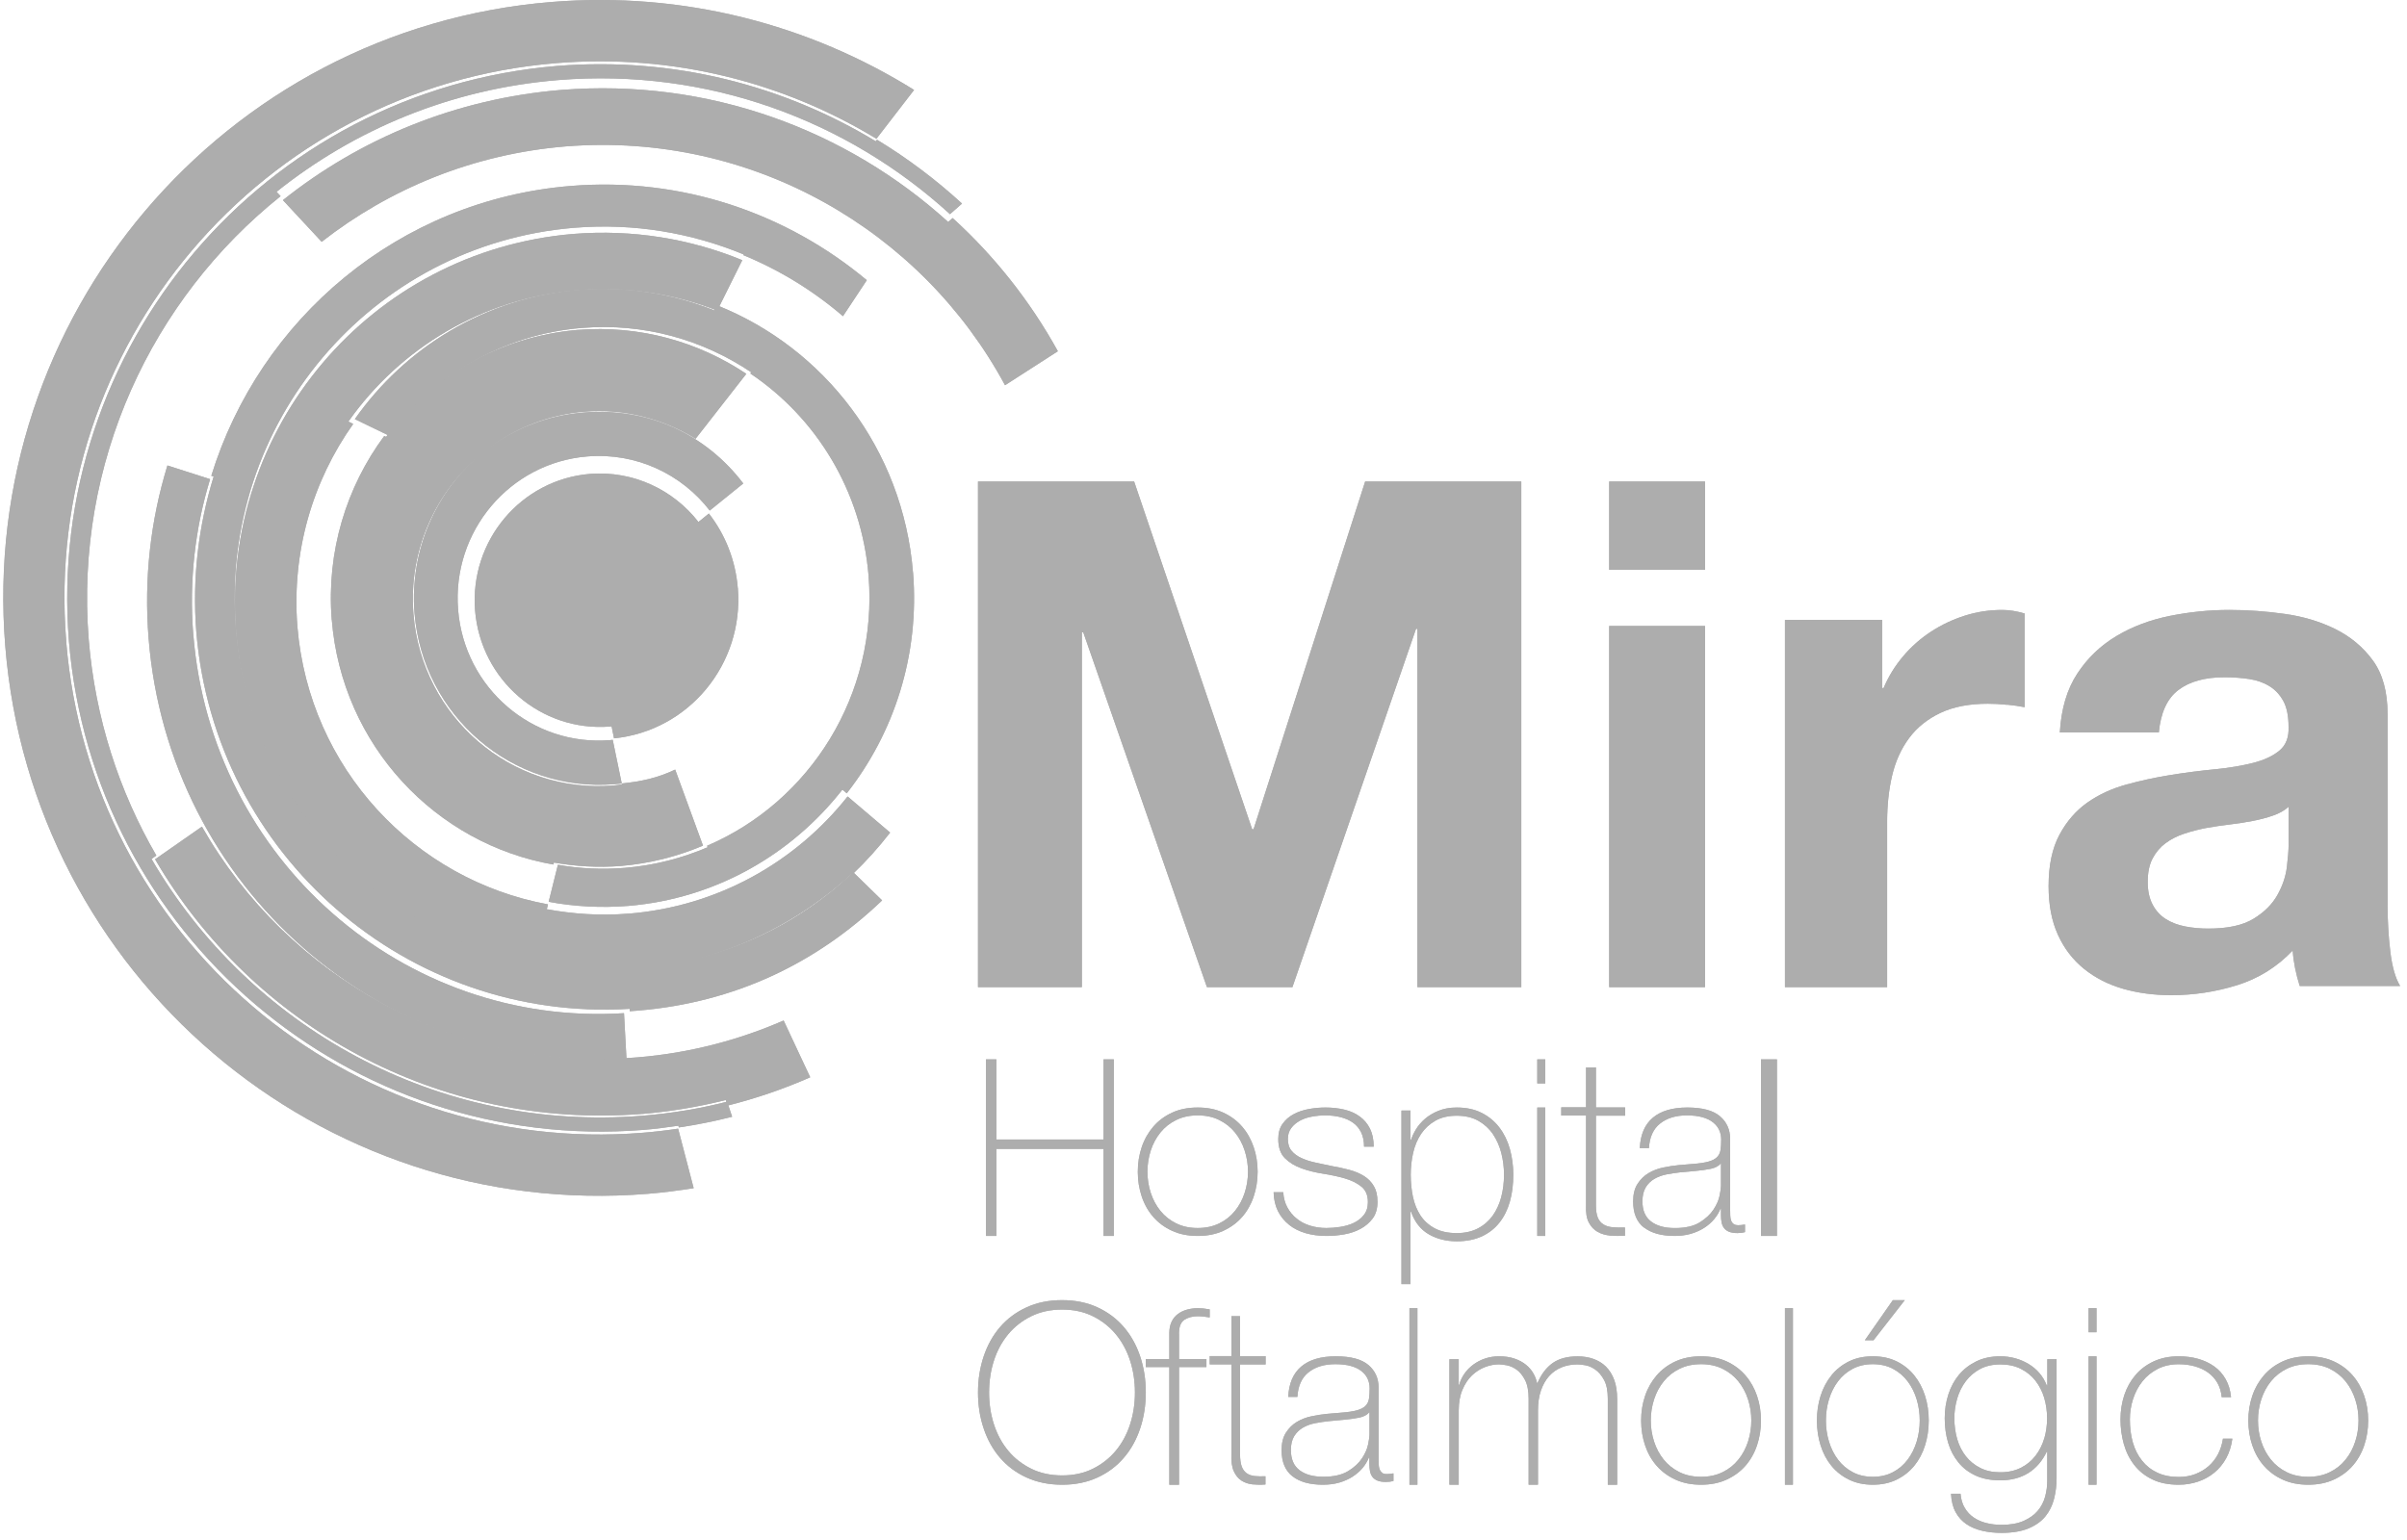 <svg width="175" height="112" viewBox="0 0 175 112" fill="none" xmlns="http://www.w3.org/2000/svg">
<g id="Vector">
<path d="M80.98 89.886V77.045H80.23V82.873H72.441V77.045H71.686V89.886H72.441V83.556H80.23V89.886H80.98Z" fill="#ADADAD"/>
<path d="M80.98 89.886V77.045H80.23V82.873H72.441V77.045H71.686V89.886H72.441V83.556H80.23V89.886H80.98Z" fill="#ADADAD"/>
<path d="M85.216 89.512C85.757 89.763 86.378 89.886 87.079 89.886C87.781 89.886 88.402 89.763 88.943 89.512C89.484 89.262 89.94 88.928 90.308 88.507C90.675 88.086 90.958 87.59 91.148 87.022C91.338 86.454 91.436 85.854 91.436 85.218C91.436 84.583 91.338 83.983 91.148 83.423C90.958 82.863 90.68 82.366 90.308 81.937C89.94 81.508 89.484 81.171 88.943 80.92C88.402 80.67 87.781 80.547 87.079 80.547C86.378 80.547 85.757 80.67 85.216 80.92C84.675 81.171 84.219 81.508 83.851 81.937C83.484 82.366 83.2 82.859 83.01 83.423C82.82 83.983 82.723 84.583 82.723 85.218C82.723 85.854 82.82 86.458 83.01 87.022C83.2 87.59 83.48 88.082 83.851 88.507C84.219 88.928 84.675 89.266 85.216 89.512ZM83.424 85.214C83.424 84.682 83.505 84.17 83.665 83.677C83.826 83.184 84.058 82.748 84.367 82.366C84.675 81.985 85.055 81.679 85.512 81.457C85.968 81.23 86.492 81.119 87.079 81.119C87.667 81.119 88.195 81.23 88.647 81.457C89.103 81.683 89.484 81.985 89.792 82.366C90.101 82.748 90.333 83.184 90.493 83.677C90.654 84.17 90.735 84.682 90.735 85.214C90.735 85.747 90.654 86.259 90.493 86.752C90.333 87.244 90.101 87.681 89.792 88.062C89.484 88.444 89.103 88.75 88.647 88.972C88.19 89.198 87.667 89.31 87.079 89.31C86.492 89.31 85.964 89.198 85.512 88.972C85.055 88.746 84.675 88.444 84.367 88.062C84.058 87.681 83.826 87.244 83.665 86.752C83.505 86.259 83.424 85.747 83.424 85.214Z" fill="#ADADAD"/>
<path d="M85.216 89.512C85.757 89.763 86.378 89.886 87.079 89.886C87.781 89.886 88.402 89.763 88.943 89.512C89.484 89.262 89.94 88.928 90.308 88.507C90.675 88.086 90.958 87.59 91.148 87.022C91.338 86.454 91.436 85.854 91.436 85.218C91.436 84.583 91.338 83.983 91.148 83.423C90.958 82.863 90.68 82.366 90.308 81.937C89.94 81.508 89.484 81.171 88.943 80.92C88.402 80.67 87.781 80.547 87.079 80.547C86.378 80.547 85.757 80.67 85.216 80.92C84.675 81.171 84.219 81.508 83.851 81.937C83.484 82.366 83.2 82.859 83.01 83.423C82.82 83.983 82.723 84.583 82.723 85.218C82.723 85.854 82.82 86.458 83.01 87.022C83.2 87.59 83.48 88.082 83.851 88.507C84.219 88.928 84.675 89.266 85.216 89.512ZM83.424 85.214C83.424 84.682 83.505 84.17 83.665 83.677C83.826 83.184 84.058 82.748 84.367 82.366C84.675 81.985 85.055 81.679 85.512 81.457C85.968 81.23 86.492 81.119 87.079 81.119C87.667 81.119 88.195 81.23 88.647 81.457C89.103 81.683 89.484 81.985 89.792 82.366C90.101 82.748 90.333 83.184 90.493 83.677C90.654 84.17 90.735 84.682 90.735 85.214C90.735 85.747 90.654 86.259 90.493 86.752C90.333 87.244 90.101 87.681 89.792 88.062C89.484 88.444 89.103 88.75 88.647 88.972C88.19 89.198 87.667 89.31 87.079 89.31C86.492 89.31 85.964 89.198 85.512 88.972C85.055 88.746 84.675 88.444 84.367 88.062C84.058 87.681 83.826 87.244 83.665 86.752C83.505 86.259 83.424 85.747 83.424 85.214Z" fill="#ADADAD"/>
<path d="M93.722 89.079C94.068 89.353 94.47 89.552 94.93 89.687C95.391 89.818 95.894 89.886 96.435 89.886C96.853 89.886 97.279 89.85 97.719 89.775C98.154 89.699 98.552 89.568 98.911 89.373C99.266 89.183 99.561 88.932 99.798 88.619C100.031 88.305 100.149 87.907 100.149 87.419C100.149 86.93 100.065 86.573 99.891 86.275C99.718 85.973 99.481 85.727 99.181 85.536C98.881 85.345 98.522 85.195 98.112 85.083C97.698 84.972 97.259 84.877 96.794 84.797C96.414 84.718 96.033 84.634 95.657 84.555C95.281 84.475 94.943 84.368 94.643 84.233C94.343 84.102 94.098 83.923 93.912 83.705C93.726 83.486 93.633 83.196 93.633 82.835C93.633 82.521 93.717 82.255 93.882 82.037C94.047 81.818 94.263 81.639 94.52 81.5C94.778 81.361 95.07 81.262 95.399 81.206C95.725 81.147 96.05 81.119 96.367 81.119C96.76 81.119 97.132 81.163 97.474 81.25C97.817 81.337 98.117 81.469 98.37 81.651C98.624 81.83 98.818 82.064 98.962 82.354C99.101 82.644 99.173 82.99 99.173 83.395H99.874C99.874 82.887 99.786 82.454 99.608 82.092C99.431 81.735 99.185 81.437 98.868 81.206C98.556 80.976 98.184 80.805 97.753 80.702C97.322 80.599 96.861 80.547 96.367 80.547C95.961 80.547 95.556 80.583 95.15 80.658C94.745 80.734 94.377 80.857 94.052 81.032C93.726 81.206 93.455 81.441 93.248 81.735C93.037 82.029 92.936 82.398 92.936 82.835C92.936 83.447 93.097 83.915 93.418 84.233C93.739 84.551 94.14 84.797 94.626 84.972C95.112 85.147 95.636 85.274 96.194 85.361C96.756 85.449 97.276 85.56 97.762 85.699C98.248 85.838 98.649 86.037 98.97 86.291C99.291 86.545 99.452 86.922 99.452 87.419C99.452 87.8 99.355 88.118 99.156 88.364C98.957 88.615 98.708 88.805 98.408 88.944C98.108 89.083 97.779 89.179 97.428 89.23C97.077 89.282 96.747 89.31 96.439 89.31C96.008 89.31 95.607 89.25 95.239 89.135C94.871 89.02 94.546 88.849 94.271 88.623C93.992 88.396 93.769 88.126 93.596 87.808C93.422 87.49 93.324 87.121 93.299 86.708H92.598C92.611 87.228 92.716 87.685 92.91 88.078C93.109 88.472 93.38 88.805 93.722 89.075V89.079Z" fill="#ADADAD"/>
<path d="M93.722 89.079C94.068 89.353 94.47 89.552 94.93 89.687C95.391 89.818 95.894 89.886 96.435 89.886C96.853 89.886 97.279 89.85 97.719 89.775C98.154 89.699 98.552 89.568 98.911 89.373C99.266 89.183 99.561 88.932 99.798 88.619C100.031 88.305 100.149 87.907 100.149 87.419C100.149 86.93 100.065 86.573 99.891 86.275C99.718 85.973 99.481 85.727 99.181 85.536C98.881 85.345 98.522 85.195 98.112 85.083C97.698 84.972 97.259 84.877 96.794 84.797C96.414 84.718 96.033 84.634 95.657 84.555C95.281 84.475 94.943 84.368 94.643 84.233C94.343 84.102 94.098 83.923 93.912 83.705C93.726 83.486 93.633 83.196 93.633 82.835C93.633 82.521 93.717 82.255 93.882 82.037C94.047 81.818 94.263 81.639 94.52 81.5C94.778 81.361 95.07 81.262 95.399 81.206C95.725 81.147 96.05 81.119 96.367 81.119C96.76 81.119 97.132 81.163 97.474 81.25C97.817 81.337 98.117 81.469 98.37 81.651C98.624 81.83 98.818 82.064 98.962 82.354C99.101 82.644 99.173 82.99 99.173 83.395H99.874C99.874 82.887 99.786 82.454 99.608 82.092C99.431 81.735 99.185 81.437 98.868 81.206C98.556 80.976 98.184 80.805 97.753 80.702C97.322 80.599 96.861 80.547 96.367 80.547C95.961 80.547 95.556 80.583 95.15 80.658C94.745 80.734 94.377 80.857 94.052 81.032C93.726 81.206 93.455 81.441 93.248 81.735C93.037 82.029 92.936 82.398 92.936 82.835C92.936 83.447 93.097 83.915 93.418 84.233C93.739 84.551 94.14 84.797 94.626 84.972C95.112 85.147 95.636 85.274 96.194 85.361C96.756 85.449 97.276 85.56 97.762 85.699C98.248 85.838 98.649 86.037 98.97 86.291C99.291 86.545 99.452 86.922 99.452 87.419C99.452 87.8 99.355 88.118 99.156 88.364C98.957 88.615 98.708 88.805 98.408 88.944C98.108 89.083 97.779 89.179 97.428 89.23C97.077 89.282 96.747 89.31 96.439 89.31C96.008 89.31 95.607 89.25 95.239 89.135C94.871 89.02 94.546 88.849 94.271 88.623C93.992 88.396 93.769 88.126 93.596 87.808C93.422 87.49 93.324 87.121 93.299 86.708H92.598C92.611 87.228 92.716 87.685 92.91 88.078C93.109 88.472 93.38 88.805 93.722 89.075V89.079Z" fill="#ADADAD"/>
<path d="M107.74 89.916C108.256 89.676 108.683 89.341 109.02 88.91C109.358 88.484 109.609 87.975 109.776 87.383C109.943 86.791 110.024 86.142 110.024 85.43C110.024 84.78 109.939 84.16 109.776 83.568C109.609 82.976 109.358 82.459 109.02 82.012C108.683 81.565 108.256 81.209 107.74 80.944C107.224 80.679 106.614 80.547 105.915 80.547C105.415 80.547 104.976 80.626 104.59 80.783C104.204 80.94 103.875 81.135 103.602 81.37C103.33 81.606 103.111 81.863 102.944 82.14C102.777 82.417 102.66 82.67 102.587 82.902H102.55V80.766H101.892V93.388H102.55V88.124H102.587C102.859 88.885 103.294 89.432 103.887 89.771C104.481 90.11 105.155 90.276 105.915 90.276C106.614 90.276 107.224 90.156 107.74 89.916ZM103.269 88.389C103.013 87.996 102.835 87.545 102.725 87.031C102.619 86.518 102.567 85.984 102.567 85.43C102.567 84.876 102.627 84.342 102.745 83.829C102.863 83.315 103.058 82.86 103.322 82.463C103.59 82.066 103.936 81.747 104.363 81.503C104.789 81.263 105.305 81.143 105.911 81.143C106.516 81.143 107.053 81.267 107.488 81.515C107.922 81.764 108.276 82.086 108.549 82.492C108.821 82.897 109.024 83.353 109.154 83.866C109.284 84.379 109.349 84.9 109.349 85.43C109.349 86.009 109.28 86.556 109.146 87.065C109.008 87.578 108.801 88.025 108.524 88.414C108.244 88.799 107.891 89.109 107.456 89.337C107.021 89.564 106.509 89.68 105.915 89.68C105.273 89.68 104.736 89.564 104.302 89.328C103.867 89.092 103.525 88.778 103.269 88.389Z" fill="#ADADAD"/>
<path d="M107.74 89.916C108.256 89.676 108.683 89.341 109.02 88.91C109.358 88.484 109.609 87.975 109.776 87.383C109.943 86.791 110.024 86.142 110.024 85.43C110.024 84.78 109.939 84.16 109.776 83.568C109.609 82.976 109.358 82.459 109.02 82.012C108.683 81.565 108.256 81.209 107.74 80.944C107.224 80.679 106.614 80.547 105.915 80.547C105.415 80.547 104.976 80.626 104.59 80.783C104.204 80.94 103.875 81.135 103.602 81.37C103.33 81.606 103.111 81.863 102.944 82.14C102.777 82.417 102.66 82.67 102.587 82.902H102.55V80.766H101.892V93.388H102.55V88.124H102.587C102.859 88.885 103.294 89.432 103.887 89.771C104.481 90.11 105.155 90.276 105.915 90.276C106.614 90.276 107.224 90.156 107.74 89.916ZM103.269 88.389C103.013 87.996 102.835 87.545 102.725 87.031C102.619 86.518 102.567 85.984 102.567 85.43C102.567 84.876 102.627 84.342 102.745 83.829C102.863 83.315 103.058 82.86 103.322 82.463C103.59 82.066 103.936 81.747 104.363 81.503C104.789 81.263 105.305 81.143 105.911 81.143C106.516 81.143 107.053 81.267 107.488 81.515C107.922 81.764 108.276 82.086 108.549 82.492C108.821 82.897 109.024 83.353 109.154 83.866C109.284 84.379 109.349 84.9 109.349 85.43C109.349 86.009 109.28 86.556 109.146 87.065C109.008 87.578 108.801 88.025 108.524 88.414C108.244 88.799 107.891 89.109 107.456 89.337C107.021 89.564 106.509 89.68 105.915 89.68C105.273 89.68 104.736 89.564 104.302 89.328C103.867 89.092 103.525 88.778 103.269 88.389Z" fill="#ADADAD"/>
<path d="M112.347 77.045H111.766V78.796H112.347V77.045Z" fill="#ADADAD"/>
<path d="M112.347 77.045H111.766V78.796H112.347V77.045Z" fill="#ADADAD"/>
<path d="M112.347 80.547H111.766V89.886H112.347V80.547Z" fill="#ADADAD"/>
<path d="M112.347 80.547H111.766V89.886H112.347V80.547Z" fill="#ADADAD"/>
<path d="M116.035 77.629H115.313V80.533H113.509V81.131H115.313V87.65C115.287 88.182 115.353 88.602 115.513 88.905C115.67 89.209 115.883 89.433 116.148 89.587C116.413 89.736 116.722 89.828 117.07 89.861C117.417 89.89 117.773 89.894 118.143 89.869V89.271C117.799 89.284 117.5 89.279 117.239 89.254C116.978 89.23 116.756 89.159 116.573 89.047C116.391 88.93 116.252 88.764 116.165 88.548C116.078 88.332 116.031 88.033 116.031 87.659V81.14H118.156V80.541H116.031V77.637L116.035 77.629Z" fill="#ADADAD"/>
<path d="M116.035 77.629H115.313V80.533H113.509V81.131H115.313V87.65C115.287 88.182 115.353 88.602 115.513 88.905C115.67 89.209 115.883 89.433 116.148 89.587C116.413 89.736 116.722 89.828 117.07 89.861C117.417 89.89 117.773 89.894 118.143 89.869V89.271C117.799 89.284 117.5 89.279 117.239 89.254C116.978 89.23 116.756 89.159 116.573 89.047C116.391 88.93 116.252 88.764 116.165 88.548C116.078 88.332 116.031 88.033 116.031 87.659V81.14H118.156V80.541H116.031V77.637L116.035 77.629Z" fill="#ADADAD"/>
<path d="M119.529 89.269C120.053 89.679 120.792 89.886 121.748 89.886C122.18 89.886 122.575 89.834 122.935 89.731C123.295 89.627 123.619 89.48 123.906 89.297C124.19 89.111 124.435 88.9 124.631 88.661C124.831 88.423 124.978 88.172 125.086 87.906H125.122V88.375C125.122 88.562 125.138 88.733 125.166 88.888C125.194 89.043 125.25 89.182 125.334 89.297C125.414 89.413 125.534 89.504 125.694 89.576C125.85 89.643 126.062 89.679 126.33 89.679C126.518 89.679 126.697 89.655 126.869 89.611V89.055C126.661 89.091 126.498 89.106 126.382 89.106C126.23 89.106 126.113 89.075 126.033 89.011C125.953 88.948 125.894 88.864 125.858 88.761C125.822 88.657 125.802 88.542 125.798 88.415C125.794 88.287 125.79 88.16 125.79 88.033V82.837C125.79 82.153 125.542 81.6 125.046 81.179C124.55 80.758 123.763 80.547 122.679 80.547C121.596 80.547 120.76 80.793 120.172 81.286C119.584 81.779 119.265 82.519 119.221 83.501H119.885C119.932 82.702 120.2 82.105 120.696 81.712C121.192 81.318 121.84 81.119 122.643 81.119C123.099 81.119 123.483 81.167 123.795 81.259C124.111 81.35 124.366 81.477 124.562 81.64C124.762 81.803 124.906 81.986 124.998 82.197C125.09 82.404 125.138 82.63 125.138 82.873C125.138 83.187 125.122 83.445 125.086 83.656C125.05 83.867 124.962 84.034 124.822 84.169C124.682 84.304 124.474 84.407 124.202 84.483C123.927 84.558 123.555 84.614 123.075 84.65L122.043 84.737C121.683 84.773 121.308 84.829 120.916 84.912C120.524 84.992 120.172 85.131 119.848 85.322C119.529 85.513 119.265 85.775 119.053 86.105C118.841 86.435 118.737 86.86 118.737 87.381C118.737 88.24 119.001 88.872 119.525 89.281L119.529 89.269ZM119.653 86.347C119.817 86.085 120.028 85.882 120.288 85.731C120.552 85.58 120.844 85.473 121.172 85.409C121.5 85.346 121.823 85.298 122.151 85.262L123.271 85.159C123.679 85.123 124.047 85.071 124.379 85.004C124.711 84.936 124.958 84.801 125.122 84.602V86.272C125.122 86.387 125.09 86.61 125.026 86.94C124.962 87.27 124.814 87.612 124.582 87.966C124.35 88.319 124.01 88.633 123.571 88.904C123.127 89.178 122.527 89.313 121.772 89.313C121.016 89.313 120.46 89.154 120.04 88.836C119.62 88.518 119.413 88.029 119.413 87.369C119.413 86.952 119.493 86.614 119.656 86.351L119.653 86.347Z" fill="#ADADAD"/>
<path d="M119.529 89.269C120.053 89.679 120.792 89.886 121.748 89.886C122.18 89.886 122.575 89.834 122.935 89.731C123.295 89.627 123.619 89.48 123.906 89.297C124.19 89.111 124.435 88.9 124.631 88.661C124.831 88.423 124.978 88.172 125.086 87.906H125.122V88.375C125.122 88.562 125.138 88.733 125.166 88.888C125.194 89.043 125.25 89.182 125.334 89.297C125.414 89.413 125.534 89.504 125.694 89.576C125.85 89.643 126.062 89.679 126.33 89.679C126.518 89.679 126.697 89.655 126.869 89.611V89.055C126.661 89.091 126.498 89.106 126.382 89.106C126.23 89.106 126.113 89.075 126.033 89.011C125.953 88.948 125.894 88.864 125.858 88.761C125.822 88.657 125.802 88.542 125.798 88.415C125.794 88.287 125.79 88.16 125.79 88.033V82.837C125.79 82.153 125.542 81.6 125.046 81.179C124.55 80.758 123.763 80.547 122.679 80.547C121.596 80.547 120.76 80.793 120.172 81.286C119.584 81.779 119.265 82.519 119.221 83.501H119.885C119.932 82.702 120.2 82.105 120.696 81.712C121.192 81.318 121.84 81.119 122.643 81.119C123.099 81.119 123.483 81.167 123.795 81.259C124.111 81.35 124.366 81.477 124.562 81.64C124.762 81.803 124.906 81.986 124.998 82.197C125.09 82.404 125.138 82.63 125.138 82.873C125.138 83.187 125.122 83.445 125.086 83.656C125.05 83.867 124.962 84.034 124.822 84.169C124.682 84.304 124.474 84.407 124.202 84.483C123.927 84.558 123.555 84.614 123.075 84.65L122.043 84.737C121.683 84.773 121.308 84.829 120.916 84.912C120.524 84.992 120.172 85.131 119.848 85.322C119.529 85.513 119.265 85.775 119.053 86.105C118.841 86.435 118.737 86.86 118.737 87.381C118.737 88.24 119.001 88.872 119.525 89.281L119.529 89.269ZM119.653 86.347C119.817 86.085 120.028 85.882 120.288 85.731C120.552 85.58 120.844 85.473 121.172 85.409C121.5 85.346 121.823 85.298 122.151 85.262L123.271 85.159C123.679 85.123 124.047 85.071 124.379 85.004C124.711 84.936 124.958 84.801 125.122 84.602V86.272C125.122 86.387 125.09 86.61 125.026 86.94C124.962 87.27 124.814 87.612 124.582 87.966C124.35 88.319 124.01 88.633 123.571 88.904C123.127 89.178 122.527 89.313 121.772 89.313C121.016 89.313 120.46 89.154 120.04 88.836C119.62 88.518 119.413 88.029 119.413 87.369C119.413 86.952 119.493 86.614 119.656 86.351L119.653 86.347Z" fill="#ADADAD"/>
<path d="M129.193 77.045H128.031V89.886H129.193V77.045Z" fill="#ADADAD"/>
<path d="M129.193 77.045H128.031V89.886H129.193V77.045Z" fill="#ADADAD"/>
<path d="M81.697 96.502C81.175 95.898 80.538 95.422 79.786 95.077C79.03 94.732 78.175 94.555 77.217 94.555C76.26 94.555 75.4 94.728 74.64 95.077C73.88 95.426 73.239 95.898 72.717 96.502C72.195 97.106 71.796 97.821 71.52 98.638C71.245 99.46 71.105 100.335 71.105 101.267C71.105 102.2 71.241 103.079 71.52 103.896C71.796 104.718 72.195 105.429 72.717 106.032C73.239 106.636 73.88 107.113 74.64 107.458C75.4 107.803 76.26 107.98 77.217 107.98C78.175 107.98 79.03 107.807 79.786 107.458C80.542 107.113 81.179 106.636 81.697 106.032C82.219 105.429 82.618 104.718 82.893 103.896C83.168 103.075 83.304 102.2 83.304 101.267C83.304 100.335 83.168 99.456 82.893 98.638C82.618 97.817 82.219 97.106 81.697 96.502ZM82.157 103.605C81.919 104.336 81.569 104.973 81.117 105.515C80.661 106.061 80.11 106.493 79.457 106.817C78.803 107.142 78.059 107.302 77.221 107.302C76.383 107.302 75.635 107.142 74.977 106.817C74.319 106.493 73.76 106.061 73.308 105.515C72.852 104.969 72.507 104.332 72.269 103.605C72.031 102.874 71.911 102.097 71.911 101.271C71.911 100.446 72.031 99.669 72.269 98.938C72.507 98.207 72.856 97.57 73.308 97.028C73.764 96.482 74.319 96.05 74.977 95.726C75.635 95.401 76.383 95.241 77.221 95.241C78.059 95.241 78.803 95.401 79.457 95.726C80.11 96.05 80.661 96.482 81.117 97.028C81.573 97.574 81.919 98.211 82.157 98.938C82.395 99.669 82.515 100.446 82.515 101.271C82.515 102.097 82.395 102.874 82.157 103.605Z" fill="#ADADAD"/>
<path d="M81.697 96.502C81.175 95.898 80.538 95.422 79.786 95.077C79.03 94.732 78.175 94.555 77.217 94.555C76.26 94.555 75.4 94.728 74.64 95.077C73.88 95.426 73.239 95.898 72.717 96.502C72.195 97.106 71.796 97.821 71.52 98.638C71.245 99.46 71.105 100.335 71.105 101.267C71.105 102.2 71.241 103.079 71.52 103.896C71.796 104.718 72.195 105.429 72.717 106.032C73.239 106.636 73.88 107.113 74.64 107.458C75.4 107.803 76.26 107.98 77.217 107.98C78.175 107.98 79.03 107.807 79.786 107.458C80.542 107.113 81.179 106.636 81.697 106.032C82.219 105.429 82.618 104.718 82.893 103.896C83.168 103.075 83.304 102.2 83.304 101.267C83.304 100.335 83.168 99.456 82.893 98.638C82.618 97.817 82.219 97.106 81.697 96.502ZM82.157 103.605C81.919 104.336 81.569 104.973 81.117 105.515C80.661 106.061 80.11 106.493 79.457 106.817C78.803 107.142 78.059 107.302 77.221 107.302C76.383 107.302 75.635 107.142 74.977 106.817C74.319 106.493 73.76 106.061 73.308 105.515C72.852 104.969 72.507 104.332 72.269 103.605C72.031 102.874 71.911 102.097 71.911 101.271C71.911 100.446 72.031 99.669 72.269 98.938C72.507 98.207 72.856 97.57 73.308 97.028C73.764 96.482 74.319 96.05 74.977 95.726C75.635 95.401 76.383 95.241 77.221 95.241C78.059 95.241 78.803 95.401 79.457 95.726C80.11 96.05 80.661 96.482 81.117 97.028C81.573 97.574 81.919 98.211 82.157 98.938C82.395 99.669 82.515 100.446 82.515 101.271C82.515 102.097 82.395 102.874 82.157 103.605Z" fill="#ADADAD"/>
<path d="M85.717 97.003C85.717 96.494 85.849 96.152 86.117 95.981C86.385 95.81 86.717 95.725 87.112 95.725C87.325 95.725 87.602 95.753 87.951 95.814V95.228C87.602 95.167 87.325 95.139 87.112 95.139C86.827 95.139 86.559 95.175 86.304 95.245C86.048 95.314 85.827 95.424 85.636 95.566C85.444 95.709 85.291 95.896 85.18 96.128C85.07 96.36 85.014 96.636 85.014 96.954V98.838H83.304V99.424H85.014V107.98H85.721V99.424H87.713V98.838H85.721V97.007L85.717 97.003Z" fill="#ADADAD"/>
<path d="M85.717 97.003C85.717 96.494 85.849 96.152 86.117 95.981C86.385 95.81 86.717 95.725 87.112 95.725C87.325 95.725 87.602 95.753 87.951 95.814V95.228C87.602 95.167 87.325 95.139 87.112 95.139C86.827 95.139 86.559 95.175 86.304 95.245C86.048 95.314 85.827 95.424 85.636 95.566C85.444 95.709 85.291 95.896 85.18 96.128C85.07 96.36 85.014 96.636 85.014 96.954V98.838H83.304V99.424H85.014V107.98H85.721V99.424H87.713V98.838H85.721V97.007L85.717 97.003Z" fill="#ADADAD"/>
<path d="M90.161 95.722H89.529V98.627H87.951V99.225H89.529V105.744C89.507 106.276 89.564 106.696 89.704 106.999C89.841 107.303 90.028 107.527 90.26 107.681C90.492 107.83 90.761 107.922 91.066 107.955C91.37 107.984 91.682 107.988 92.005 107.963V107.365C91.705 107.377 91.442 107.373 91.214 107.348C90.986 107.323 90.792 107.253 90.633 107.141C90.473 107.024 90.351 106.858 90.275 106.642C90.199 106.426 90.157 106.127 90.157 105.753V99.234H92.017V98.635H90.157V95.731L90.161 95.722Z" fill="#ADADAD"/>
<path d="M90.161 95.722H89.529V98.627H87.951V99.225H89.529V105.744C89.507 106.276 89.564 106.696 89.704 106.999C89.841 107.303 90.028 107.527 90.26 107.681C90.492 107.83 90.761 107.922 91.066 107.955C91.37 107.984 91.682 107.988 92.005 107.963V107.365C91.705 107.377 91.442 107.373 91.214 107.348C90.986 107.323 90.792 107.253 90.633 107.141C90.473 107.024 90.351 106.858 90.275 106.642C90.199 106.426 90.157 106.127 90.157 105.753V99.234H92.017V98.635H90.157V95.731L90.161 95.722Z" fill="#ADADAD"/>
<path d="M100.475 107.094C100.395 107.031 100.335 106.947 100.299 106.844C100.263 106.741 100.243 106.626 100.239 106.499C100.231 106.372 100.231 106.244 100.231 106.117V100.928C100.231 100.245 99.984 99.693 99.488 99.272C98.992 98.851 98.204 98.641 97.121 98.641C96.037 98.641 95.201 98.887 94.614 99.379C94.026 99.872 93.706 100.61 93.662 101.591H94.326C94.374 100.793 94.642 100.197 95.138 99.804C95.634 99.411 96.281 99.213 97.085 99.213C97.54 99.213 97.925 99.26 98.237 99.352C98.552 99.443 98.808 99.57 99.004 99.733C99.2 99.895 99.348 100.078 99.44 100.289C99.532 100.495 99.579 100.721 99.579 100.964C99.579 101.277 99.564 101.535 99.528 101.746C99.492 101.952 99.403 102.123 99.263 102.258C99.124 102.393 98.916 102.496 98.644 102.572C98.368 102.647 97.996 102.703 97.516 102.738L96.485 102.826C96.125 102.862 95.749 102.917 95.358 103C94.966 103.08 94.614 103.219 94.29 103.409C93.97 103.6 93.706 103.862 93.494 104.192C93.282 104.521 93.178 104.946 93.178 105.466C93.178 106.324 93.442 106.955 93.966 107.364C94.49 107.773 95.229 107.98 96.185 107.98C96.617 107.98 97.013 107.928 97.373 107.825C97.733 107.721 98.057 107.575 98.344 107.392C98.628 107.205 98.872 106.995 99.068 106.761C99.264 106.522 99.416 106.272 99.524 106.006H99.56V106.475C99.56 106.661 99.576 106.832 99.604 106.987C99.632 107.142 99.688 107.281 99.772 107.396C99.852 107.511 99.971 107.602 100.131 107.674C100.291 107.745 100.499 107.777 100.771 107.777C100.959 107.777 101.139 107.753 101.311 107.71V107.154C101.103 107.189 100.939 107.205 100.823 107.205C100.671 107.205 100.555 107.174 100.475 107.11V107.094ZM99.568 104.362C99.568 104.478 99.536 104.7 99.472 105.029C99.408 105.359 99.26 105.7 99.028 106.054C98.796 106.407 98.456 106.721 98.012 106.991C97.568 107.261 96.969 107.4 96.213 107.4C95.457 107.4 94.901 107.241 94.482 106.923C94.062 106.606 93.854 106.117 93.854 105.458C93.854 105.041 93.934 104.704 94.098 104.442C94.262 104.18 94.474 103.977 94.734 103.826C94.998 103.675 95.29 103.568 95.617 103.505C95.945 103.441 96.269 103.394 96.597 103.358L97.716 103.255C98.124 103.219 98.492 103.167 98.824 103.1C99.156 103.032 99.404 102.897 99.568 102.699V104.362Z" fill="#ADADAD"/>
<path d="M100.475 107.094C100.395 107.031 100.335 106.947 100.299 106.844C100.263 106.741 100.243 106.626 100.239 106.499C100.231 106.372 100.231 106.244 100.231 106.117V100.928C100.231 100.245 99.984 99.693 99.488 99.272C98.992 98.851 98.204 98.641 97.121 98.641C96.037 98.641 95.201 98.887 94.614 99.379C94.026 99.872 93.706 100.61 93.662 101.591H94.326C94.374 100.793 94.642 100.197 95.138 99.804C95.634 99.411 96.281 99.213 97.085 99.213C97.54 99.213 97.925 99.26 98.237 99.352C98.552 99.443 98.808 99.57 99.004 99.733C99.2 99.895 99.348 100.078 99.44 100.289C99.532 100.495 99.579 100.721 99.579 100.964C99.579 101.277 99.564 101.535 99.528 101.746C99.492 101.952 99.403 102.123 99.263 102.258C99.124 102.393 98.916 102.496 98.644 102.572C98.368 102.647 97.996 102.703 97.516 102.738L96.485 102.826C96.125 102.862 95.749 102.917 95.358 103C94.966 103.08 94.614 103.219 94.29 103.409C93.97 103.6 93.706 103.862 93.494 104.192C93.282 104.521 93.178 104.946 93.178 105.466C93.178 106.324 93.442 106.955 93.966 107.364C94.49 107.773 95.229 107.98 96.185 107.98C96.617 107.98 97.013 107.928 97.373 107.825C97.733 107.721 98.057 107.575 98.344 107.392C98.628 107.205 98.872 106.995 99.068 106.761C99.264 106.522 99.416 106.272 99.524 106.006H99.56V106.475C99.56 106.661 99.576 106.832 99.604 106.987C99.632 107.142 99.688 107.281 99.772 107.396C99.852 107.511 99.971 107.602 100.131 107.674C100.291 107.745 100.499 107.777 100.771 107.777C100.959 107.777 101.139 107.753 101.311 107.71V107.154C101.103 107.189 100.939 107.205 100.823 107.205C100.671 107.205 100.555 107.174 100.475 107.11V107.094ZM99.568 104.362C99.568 104.478 99.536 104.7 99.472 105.029C99.408 105.359 99.26 105.7 99.028 106.054C98.796 106.407 98.456 106.721 98.012 106.991C97.568 107.261 96.969 107.4 96.213 107.4C95.457 107.4 94.901 107.241 94.482 106.923C94.062 106.606 93.854 106.117 93.854 105.458C93.854 105.041 93.934 104.704 94.098 104.442C94.262 104.18 94.474 103.977 94.734 103.826C94.998 103.675 95.29 103.568 95.617 103.505C95.945 103.441 96.269 103.394 96.597 103.358L97.716 103.255C98.124 103.219 98.492 103.167 98.824 103.1C99.156 103.032 99.404 102.897 99.568 102.699V104.362Z" fill="#ADADAD"/>
<path d="M103.053 95.139H102.472V107.98H103.053V95.139Z" fill="#ADADAD"/>
<path d="M103.053 95.139H102.472V107.98H103.053V95.139Z" fill="#ADADAD"/>
<path d="M116.769 99.4C116.511 99.144 116.208 98.958 115.856 98.832C115.504 98.706 115.12 98.645 114.703 98.645C113.95 98.645 113.348 98.807 112.885 99.132C112.427 99.457 112.06 99.941 111.785 100.578H111.748C111.699 100.343 111.613 100.107 111.478 99.876C111.347 99.644 111.167 99.437 110.942 99.254C110.717 99.071 110.443 98.921 110.119 98.811C109.796 98.698 109.416 98.641 108.974 98.641C108.626 98.641 108.298 98.694 107.979 98.799C107.66 98.905 107.378 99.055 107.12 99.242C106.862 99.433 106.645 99.652 106.469 99.908C106.289 100.164 106.167 100.432 106.093 100.717H106.056V98.852H105.377V107.976H106.056V102.581C106.056 102 106.146 101.496 106.326 101.074C106.506 100.647 106.735 100.298 107.022 100.026C107.308 99.754 107.624 99.555 107.971 99.421C108.315 99.291 108.651 99.226 108.974 99.226C109.117 99.226 109.309 99.25 109.555 99.295C109.8 99.344 110.037 99.449 110.271 99.616C110.504 99.782 110.705 100.034 110.881 100.371C111.052 100.708 111.138 101.159 111.138 101.728V107.976H111.818V102.581C111.818 102.037 111.887 101.553 112.031 101.135C112.174 100.717 112.374 100.363 112.628 100.079C112.885 99.794 113.189 99.583 113.541 99.441C113.893 99.299 114.277 99.23 114.695 99.23C114.826 99.23 115.014 99.25 115.259 99.291C115.505 99.331 115.746 99.437 115.991 99.612C116.237 99.782 116.446 100.034 116.626 100.367C116.806 100.7 116.896 101.155 116.896 101.732V107.98H117.575V101.748C117.575 101.216 117.506 100.753 117.363 100.363C117.219 99.973 117.019 99.652 116.765 99.396L116.769 99.4Z" fill="#ADADAD"/>
<path d="M116.769 99.4C116.511 99.144 116.208 98.958 115.856 98.832C115.504 98.706 115.12 98.645 114.703 98.645C113.95 98.645 113.348 98.807 112.885 99.132C112.427 99.457 112.06 99.941 111.785 100.578H111.748C111.699 100.343 111.613 100.107 111.478 99.876C111.347 99.644 111.167 99.437 110.942 99.254C110.717 99.071 110.443 98.921 110.119 98.811C109.796 98.698 109.416 98.641 108.974 98.641C108.626 98.641 108.298 98.694 107.979 98.799C107.66 98.905 107.378 99.055 107.12 99.242C106.862 99.433 106.645 99.652 106.469 99.908C106.289 100.164 106.167 100.432 106.093 100.717H106.056V98.852H105.377V107.976H106.056V102.581C106.056 102 106.146 101.496 106.326 101.074C106.506 100.647 106.735 100.298 107.022 100.026C107.308 99.754 107.624 99.555 107.971 99.421C108.315 99.291 108.651 99.226 108.974 99.226C109.117 99.226 109.309 99.25 109.555 99.295C109.8 99.344 110.037 99.449 110.271 99.616C110.504 99.782 110.705 100.034 110.881 100.371C111.052 100.708 111.138 101.159 111.138 101.728V107.976H111.818V102.581C111.818 102.037 111.887 101.553 112.031 101.135C112.174 100.717 112.374 100.363 112.628 100.079C112.885 99.794 113.189 99.583 113.541 99.441C113.893 99.299 114.277 99.23 114.695 99.23C114.826 99.23 115.014 99.25 115.259 99.291C115.505 99.331 115.746 99.437 115.991 99.612C116.237 99.782 116.446 100.034 116.626 100.367C116.806 100.7 116.896 101.155 116.896 101.732V107.98H117.575V101.748C117.575 101.216 117.506 100.753 117.363 100.363C117.219 99.973 117.019 99.652 116.765 99.396L116.769 99.4Z" fill="#ADADAD"/>
<path d="M126.903 100.031C126.535 99.602 126.079 99.264 125.538 99.014C124.997 98.764 124.376 98.641 123.675 98.641C122.973 98.641 122.352 98.764 121.811 99.014C121.27 99.264 120.814 99.602 120.446 100.031C120.078 100.46 119.795 100.953 119.605 101.517C119.415 102.077 119.318 102.677 119.318 103.312C119.318 103.948 119.415 104.552 119.605 105.116C119.795 105.684 120.074 106.176 120.446 106.601C120.814 107.022 121.27 107.36 121.811 107.606C122.352 107.856 122.973 107.98 123.675 107.98C124.376 107.98 124.997 107.856 125.538 107.606C126.079 107.356 126.535 107.022 126.903 106.601C127.27 106.18 127.553 105.684 127.743 105.116C127.934 104.548 128.031 103.948 128.031 103.312C128.031 102.677 127.934 102.077 127.743 101.517C127.553 100.957 127.274 100.46 126.903 100.031ZM127.089 104.845C126.928 105.338 126.696 105.775 126.387 106.156C126.079 106.538 125.699 106.844 125.242 107.066C124.786 107.292 124.262 107.404 123.675 107.404C123.087 107.404 122.559 107.292 122.107 107.066C121.651 106.84 121.27 106.538 120.962 106.156C120.653 105.775 120.421 105.338 120.26 104.845C120.1 104.353 120.019 103.841 120.019 103.308C120.019 102.776 120.1 102.264 120.26 101.771C120.421 101.278 120.653 100.841 120.962 100.46C121.27 100.079 121.651 99.773 122.107 99.55C122.564 99.324 123.087 99.213 123.675 99.213C124.262 99.213 124.79 99.324 125.242 99.55C125.695 99.777 126.079 100.079 126.387 100.46C126.696 100.841 126.928 101.278 127.089 101.771C127.249 102.264 127.329 102.776 127.329 103.308C127.329 103.841 127.249 104.353 127.089 104.845Z" fill="#ADADAD"/>
<path d="M126.903 100.031C126.535 99.602 126.079 99.264 125.538 99.014C124.997 98.764 124.376 98.641 123.675 98.641C122.973 98.641 122.352 98.764 121.811 99.014C121.27 99.264 120.814 99.602 120.446 100.031C120.078 100.46 119.795 100.953 119.605 101.517C119.415 102.077 119.318 102.677 119.318 103.312C119.318 103.948 119.415 104.552 119.605 105.116C119.795 105.684 120.074 106.176 120.446 106.601C120.814 107.022 121.27 107.36 121.811 107.606C122.352 107.856 122.973 107.98 123.675 107.98C124.376 107.98 124.997 107.856 125.538 107.606C126.079 107.356 126.535 107.022 126.903 106.601C127.27 106.18 127.553 105.684 127.743 105.116C127.934 104.548 128.031 103.948 128.031 103.312C128.031 102.677 127.934 102.077 127.743 101.517C127.553 100.957 127.274 100.46 126.903 100.031ZM127.089 104.845C126.928 105.338 126.696 105.775 126.387 106.156C126.079 106.538 125.699 106.844 125.242 107.066C124.786 107.292 124.262 107.404 123.675 107.404C123.087 107.404 122.559 107.292 122.107 107.066C121.651 106.84 121.27 106.538 120.962 106.156C120.653 105.775 120.421 105.338 120.26 104.845C120.1 104.353 120.019 103.841 120.019 103.308C120.019 102.776 120.1 102.264 120.26 101.771C120.421 101.278 120.653 100.841 120.962 100.46C121.27 100.079 121.651 99.773 122.107 99.55C122.564 99.324 123.087 99.213 123.675 99.213C124.262 99.213 124.79 99.324 125.242 99.55C125.695 99.777 126.079 100.079 126.387 100.46C126.696 100.841 126.928 101.278 127.089 101.771C127.249 102.264 127.329 102.776 127.329 103.308C127.329 103.841 127.249 104.353 127.089 104.845Z" fill="#ADADAD"/>
<path d="M130.354 95.139H129.774V107.98H130.354V95.139Z" fill="#ADADAD"/>
<path d="M130.354 95.139H129.774V107.98H130.354V95.139Z" fill="#ADADAD"/>
<path d="M139.176 100.031C138.833 99.602 138.407 99.264 137.903 99.014C137.398 98.764 136.818 98.641 136.163 98.641C135.508 98.641 134.928 98.764 134.424 99.014C133.919 99.264 133.493 99.602 133.15 100.031C132.807 100.46 132.542 100.953 132.365 101.517C132.188 102.077 132.097 102.677 132.097 103.312C132.097 103.948 132.188 104.552 132.365 105.116C132.542 105.684 132.803 106.176 133.15 106.601C133.493 107.022 133.919 107.36 134.424 107.606C134.928 107.856 135.508 107.98 136.163 107.98C136.818 107.98 137.398 107.856 137.903 107.606C138.407 107.356 138.833 107.022 139.176 106.601C139.519 106.18 139.783 105.684 139.961 105.116C140.138 104.548 140.229 103.948 140.229 103.312C140.229 102.677 140.138 102.077 139.961 101.517C139.783 100.957 139.523 100.46 139.176 100.031ZM139.35 104.845C139.2 105.338 138.982 105.775 138.695 106.156C138.407 106.538 138.052 106.844 137.626 107.066C137.2 107.292 136.711 107.404 136.163 107.404C135.615 107.404 135.122 107.292 134.7 107.066C134.274 106.84 133.919 106.538 133.631 106.156C133.343 105.775 133.126 105.338 132.976 104.845C132.826 104.353 132.752 103.841 132.752 103.308C132.752 102.776 132.826 102.264 132.976 101.771C133.126 101.278 133.343 100.841 133.631 100.46C133.919 100.079 134.274 99.773 134.7 99.55C135.126 99.324 135.615 99.213 136.163 99.213C136.711 99.213 137.204 99.324 137.626 99.55C138.052 99.777 138.407 100.079 138.695 100.46C138.982 100.841 139.2 101.278 139.35 101.771C139.5 102.264 139.574 102.776 139.574 103.308C139.574 103.841 139.5 104.353 139.35 104.845Z" fill="#ADADAD"/>
<path d="M139.176 100.031C138.833 99.602 138.407 99.264 137.903 99.014C137.398 98.764 136.818 98.641 136.163 98.641C135.508 98.641 134.928 98.764 134.424 99.014C133.919 99.264 133.493 99.602 133.15 100.031C132.807 100.46 132.542 100.953 132.365 101.517C132.188 102.077 132.097 102.677 132.097 103.312C132.097 103.948 132.188 104.552 132.365 105.116C132.542 105.684 132.803 106.176 133.15 106.601C133.493 107.022 133.919 107.36 134.424 107.606C134.928 107.856 135.508 107.98 136.163 107.98C136.818 107.98 137.398 107.856 137.903 107.606C138.407 107.356 138.833 107.022 139.176 106.601C139.519 106.18 139.783 105.684 139.961 105.116C140.138 104.548 140.229 103.948 140.229 103.312C140.229 102.677 140.138 102.077 139.961 101.517C139.783 100.957 139.523 100.46 139.176 100.031ZM139.35 104.845C139.2 105.338 138.982 105.775 138.695 106.156C138.407 106.538 138.052 106.844 137.626 107.066C137.2 107.292 136.711 107.404 136.163 107.404C135.615 107.404 135.122 107.292 134.7 107.066C134.274 106.84 133.919 106.538 133.631 106.156C133.343 105.775 133.126 105.338 132.976 104.845C132.826 104.353 132.752 103.841 132.752 103.308C132.752 102.776 132.826 102.264 132.976 101.771C133.126 101.278 133.343 100.841 133.631 100.46C133.919 100.079 134.274 99.773 134.7 99.55C135.126 99.324 135.615 99.213 136.163 99.213C136.711 99.213 137.204 99.324 137.626 99.55C138.052 99.777 138.407 100.079 138.695 100.46C138.982 100.841 139.2 101.278 139.35 101.771C139.5 102.264 139.574 102.776 139.574 103.308C139.574 103.841 139.5 104.353 139.35 104.845Z" fill="#ADADAD"/>
<path d="M137.62 94.555L135.582 97.474H136.212L138.487 94.555H137.62Z" fill="#ADADAD"/>
<path d="M137.62 94.555L135.582 97.474H136.212L138.487 94.555H137.62Z" fill="#ADADAD"/>
<path d="M148.845 100.757H148.807C148.541 100.082 148.096 99.561 147.472 99.19C146.848 98.824 146.166 98.641 145.426 98.641C144.773 98.641 144.194 98.763 143.691 99.007C143.188 99.251 142.768 99.577 142.427 99.984C142.086 100.395 141.828 100.871 141.654 101.417C141.479 101.962 141.391 102.536 141.391 103.142C141.391 103.781 141.474 104.375 141.636 104.921C141.799 105.466 142.049 105.942 142.382 106.353C142.714 106.765 143.134 107.082 143.637 107.314C144.141 107.546 144.736 107.66 145.426 107.66C146.225 107.66 146.907 107.481 147.472 107.127C148.034 106.773 148.483 106.256 148.807 105.58H148.845V107.68C148.845 108.071 148.795 108.462 148.691 108.844C148.587 109.231 148.408 109.573 148.155 109.874C147.901 110.175 147.556 110.423 147.127 110.611C146.699 110.802 146.162 110.896 145.517 110.896C145.13 110.896 144.765 110.855 144.428 110.769C144.087 110.688 143.783 110.554 143.509 110.371C143.234 110.187 143.013 109.951 142.847 109.666C142.676 109.382 142.573 109.04 142.539 108.637H141.849C141.874 109.17 141.986 109.618 142.185 109.98C142.385 110.342 142.647 110.631 142.976 110.851C143.3 111.071 143.683 111.229 144.12 111.331C144.557 111.433 145.022 111.482 145.517 111.482C146.316 111.482 146.973 111.372 147.493 111.152C148.013 110.932 148.421 110.639 148.716 110.273C149.011 109.907 149.219 109.483 149.34 109.003C149.461 108.523 149.523 108.026 149.523 107.517V98.856H148.849V100.761L148.845 100.757ZM148.621 104.628C148.484 105.096 148.267 105.515 147.984 105.881C147.701 106.248 147.343 106.541 146.919 106.752C146.494 106.964 146 107.074 145.43 107.074C144.86 107.074 144.403 106.972 143.987 106.765C143.571 106.557 143.217 106.276 142.934 105.918C142.651 105.564 142.44 105.145 142.298 104.664C142.161 104.184 142.09 103.675 142.09 103.142C142.09 102.658 142.161 102.178 142.298 101.71C142.435 101.242 142.644 100.822 142.918 100.456C143.193 100.09 143.537 99.793 143.953 99.569C144.373 99.345 144.864 99.231 145.434 99.231C146.004 99.231 146.499 99.337 146.924 99.552C147.348 99.764 147.701 100.053 147.988 100.415C148.271 100.778 148.483 101.197 148.625 101.669C148.762 102.145 148.833 102.633 148.833 103.146C148.833 103.659 148.762 104.164 148.625 104.632L148.621 104.628Z" fill="#ADADAD"/>
<path d="M148.845 100.757H148.807C148.541 100.082 148.096 99.561 147.472 99.19C146.848 98.824 146.166 98.641 145.426 98.641C144.773 98.641 144.194 98.763 143.691 99.007C143.188 99.251 142.768 99.577 142.427 99.984C142.086 100.395 141.828 100.871 141.654 101.417C141.479 101.962 141.391 102.536 141.391 103.142C141.391 103.781 141.474 104.375 141.636 104.921C141.799 105.466 142.049 105.942 142.382 106.353C142.714 106.765 143.134 107.082 143.637 107.314C144.141 107.546 144.736 107.66 145.426 107.66C146.225 107.66 146.907 107.481 147.472 107.127C148.034 106.773 148.483 106.256 148.807 105.58H148.845V107.68C148.845 108.071 148.795 108.462 148.691 108.844C148.587 109.231 148.408 109.573 148.155 109.874C147.901 110.175 147.556 110.423 147.127 110.611C146.699 110.802 146.162 110.896 145.517 110.896C145.13 110.896 144.765 110.855 144.428 110.769C144.087 110.688 143.783 110.554 143.509 110.371C143.234 110.187 143.013 109.951 142.847 109.666C142.676 109.382 142.573 109.04 142.539 108.637H141.849C141.874 109.17 141.986 109.618 142.185 109.98C142.385 110.342 142.647 110.631 142.976 110.851C143.3 111.071 143.683 111.229 144.12 111.331C144.557 111.433 145.022 111.482 145.517 111.482C146.316 111.482 146.973 111.372 147.493 111.152C148.013 110.932 148.421 110.639 148.716 110.273C149.011 109.907 149.219 109.483 149.34 109.003C149.461 108.523 149.523 108.026 149.523 107.517V98.856H148.849V100.761L148.845 100.757ZM148.621 104.628C148.484 105.096 148.267 105.515 147.984 105.881C147.701 106.248 147.343 106.541 146.919 106.752C146.494 106.964 146 107.074 145.43 107.074C144.86 107.074 144.403 106.972 143.987 106.765C143.571 106.557 143.217 106.276 142.934 105.918C142.651 105.564 142.44 105.145 142.298 104.664C142.161 104.184 142.09 103.675 142.09 103.142C142.09 102.658 142.161 102.178 142.298 101.71C142.435 101.242 142.644 100.822 142.918 100.456C143.193 100.09 143.537 99.793 143.953 99.569C144.373 99.345 144.864 99.231 145.434 99.231C146.004 99.231 146.499 99.337 146.924 99.552C147.348 99.764 147.701 100.053 147.988 100.415C148.271 100.778 148.483 101.197 148.625 101.669C148.762 102.145 148.833 102.633 148.833 103.146C148.833 103.659 148.762 104.164 148.625 104.632L148.621 104.628Z" fill="#ADADAD"/>
<path d="M152.427 95.139H151.847V96.89H152.427V95.139Z" fill="#ADADAD"/>
<path d="M152.427 95.139H151.847V96.89H152.427V95.139Z" fill="#ADADAD"/>
<path d="M152.427 98.641H151.847V107.98H152.427V98.641Z" fill="#ADADAD"/>
<path d="M152.427 98.641H151.847V107.98H152.427V98.641Z" fill="#ADADAD"/>
<path d="M161.259 105.758C161.078 106.1 160.848 106.39 160.569 106.636C160.286 106.879 159.965 107.07 159.6 107.209C159.234 107.348 158.836 107.415 158.405 107.415C157.805 107.415 157.288 107.312 156.844 107.101C156.4 106.895 156.031 106.601 155.731 106.223C155.431 105.846 155.209 105.404 155.065 104.896C154.921 104.387 154.852 103.831 154.852 103.227C154.852 102.718 154.93 102.221 155.086 101.74C155.242 101.26 155.468 100.83 155.768 100.457C156.068 100.079 156.437 99.781 156.881 99.555C157.324 99.328 157.834 99.217 158.405 99.217C158.823 99.217 159.214 99.269 159.579 99.372C159.945 99.475 160.265 99.626 160.54 99.825C160.815 100.024 161.041 100.27 161.214 100.572C161.386 100.874 161.494 101.22 161.527 101.613H162.208C162.159 101.117 162.028 100.679 161.814 100.302C161.601 99.924 161.321 99.614 160.98 99.372C160.639 99.13 160.249 98.947 159.814 98.824C159.378 98.7 158.906 98.641 158.405 98.641C157.723 98.641 157.119 98.764 156.593 99.006C156.067 99.249 155.624 99.579 155.267 99.996C154.91 100.413 154.634 100.898 154.449 101.454C154.265 102.011 154.17 102.599 154.17 103.227C154.17 103.855 154.252 104.451 154.412 105.023C154.573 105.595 154.827 106.104 155.168 106.541C155.509 106.982 155.944 107.332 156.478 107.59C157.012 107.852 157.653 107.98 158.409 107.98C158.898 107.98 159.366 107.904 159.809 107.753C160.253 107.602 160.647 107.387 160.992 107.101C161.337 106.819 161.625 106.469 161.855 106.052C162.081 105.635 162.233 105.162 162.302 104.63H161.62C161.559 105.035 161.44 105.408 161.263 105.75L161.259 105.758Z" fill="#ADADAD"/>
<path d="M161.259 105.758C161.078 106.1 160.848 106.39 160.569 106.636C160.286 106.879 159.965 107.07 159.6 107.209C159.234 107.348 158.836 107.415 158.405 107.415C157.805 107.415 157.288 107.312 156.844 107.101C156.4 106.895 156.031 106.601 155.731 106.223C155.431 105.846 155.209 105.404 155.065 104.896C154.921 104.387 154.852 103.831 154.852 103.227C154.852 102.718 154.93 102.221 155.086 101.74C155.242 101.26 155.468 100.83 155.768 100.457C156.068 100.079 156.437 99.781 156.881 99.555C157.324 99.328 157.834 99.217 158.405 99.217C158.823 99.217 159.214 99.269 159.579 99.372C159.945 99.475 160.265 99.626 160.54 99.825C160.815 100.024 161.041 100.27 161.214 100.572C161.386 100.874 161.494 101.22 161.527 101.613H162.208C162.159 101.117 162.028 100.679 161.814 100.302C161.601 99.924 161.321 99.614 160.98 99.372C160.639 99.13 160.249 98.947 159.814 98.824C159.378 98.7 158.906 98.641 158.405 98.641C157.723 98.641 157.119 98.764 156.593 99.006C156.067 99.249 155.624 99.579 155.267 99.996C154.91 100.413 154.634 100.898 154.449 101.454C154.265 102.011 154.17 102.599 154.17 103.227C154.17 103.855 154.252 104.451 154.412 105.023C154.573 105.595 154.827 106.104 155.168 106.541C155.509 106.982 155.944 107.332 156.478 107.59C157.012 107.852 157.653 107.98 158.409 107.98C158.898 107.98 159.366 107.904 159.809 107.753C160.253 107.602 160.647 107.387 160.992 107.101C161.337 106.819 161.625 106.469 161.855 106.052C162.081 105.635 162.233 105.162 162.302 104.63H161.62C161.559 105.035 161.44 105.408 161.263 105.75L161.259 105.758Z" fill="#ADADAD"/>
<path d="M171.049 100.031C170.681 99.602 170.225 99.264 169.684 99.014C169.143 98.764 168.522 98.641 167.821 98.641C167.12 98.641 166.498 98.764 165.957 99.014C165.416 99.264 164.96 99.602 164.593 100.031C164.225 100.46 163.942 100.953 163.752 101.517C163.562 102.077 163.464 102.677 163.464 103.312C163.464 103.948 163.562 104.552 163.752 105.116C163.942 105.684 164.221 106.176 164.593 106.601C164.96 107.022 165.416 107.36 165.957 107.606C166.498 107.856 167.12 107.98 167.821 107.98C168.522 107.98 169.143 107.856 169.684 107.606C170.225 107.356 170.681 107.022 171.049 106.601C171.417 106.18 171.7 105.684 171.89 105.116C172.08 104.548 172.177 103.948 172.177 103.312C172.177 102.677 172.08 102.077 171.89 101.517C171.7 100.957 171.421 100.46 171.049 100.031ZM171.235 104.845C171.075 105.338 170.842 105.775 170.533 106.156C170.225 106.538 169.845 106.844 169.388 107.066C168.932 107.292 168.408 107.404 167.821 107.404C167.234 107.404 166.705 107.292 166.253 107.066C165.797 106.84 165.417 106.538 165.108 106.156C164.8 105.775 164.567 105.338 164.406 104.845C164.246 104.353 164.166 103.841 164.166 103.308C164.166 102.776 164.246 102.264 164.406 101.771C164.567 101.278 164.8 100.841 165.108 100.46C165.417 100.079 165.797 99.773 166.253 99.55C166.71 99.324 167.234 99.213 167.821 99.213C168.408 99.213 168.936 99.324 169.388 99.55C169.845 99.777 170.225 100.079 170.533 100.46C170.842 100.841 171.075 101.278 171.235 101.771C171.396 102.264 171.476 102.776 171.476 103.308C171.476 103.841 171.396 104.353 171.235 104.845Z" fill="#ADADAD"/>
<path d="M171.049 100.031C170.681 99.602 170.225 99.264 169.684 99.014C169.143 98.764 168.522 98.641 167.821 98.641C167.12 98.641 166.498 98.764 165.957 99.014C165.416 99.264 164.96 99.602 164.593 100.031C164.225 100.46 163.942 100.953 163.752 101.517C163.562 102.077 163.464 102.677 163.464 103.312C163.464 103.948 163.562 104.552 163.752 105.116C163.942 105.684 164.221 106.176 164.593 106.601C164.96 107.022 165.416 107.36 165.957 107.606C166.498 107.856 167.12 107.98 167.821 107.98C168.522 107.98 169.143 107.856 169.684 107.606C170.225 107.356 170.681 107.022 171.049 106.601C171.417 106.18 171.7 105.684 171.89 105.116C172.08 104.548 172.177 103.948 172.177 103.312C172.177 102.677 172.08 102.077 171.89 101.517C171.7 100.957 171.421 100.46 171.049 100.031ZM171.235 104.845C171.075 105.338 170.842 105.775 170.533 106.156C170.225 106.538 169.845 106.844 169.388 107.066C168.932 107.292 168.408 107.404 167.821 107.404C167.234 107.404 166.705 107.292 166.253 107.066C165.797 106.84 165.417 106.538 165.108 106.156C164.8 105.775 164.567 105.338 164.406 104.845C164.246 104.353 164.166 103.841 164.166 103.308C164.166 102.776 164.246 102.264 164.406 101.771C164.567 101.278 164.8 100.841 165.108 100.46C165.417 100.079 165.797 99.773 166.253 99.55C166.71 99.324 167.234 99.213 167.821 99.213C168.408 99.213 168.936 99.324 169.388 99.55C169.845 99.777 170.225 100.079 170.533 100.46C170.842 100.841 171.075 101.278 171.235 101.771C171.396 102.264 171.476 102.776 171.476 103.308C171.476 103.841 171.396 104.353 171.235 104.845Z" fill="#ADADAD"/>
<path d="M45.696 66.445C43.661 66.61 41.675 66.478 39.755 66.124L39.842 65.773C30.157 63.992 22.478 55.897 21.623 45.579C21.191 40.121 22.741 34.965 25.68 30.83L25.327 30.661C29.072 25.348 35.048 21.667 42.024 21.098C45.588 20.805 49.029 21.358 52.145 22.59L53.967 18.922C50.201 17.372 46.024 16.667 41.687 17.013C26.95 18.241 15.995 31.164 17.171 45.95C18.396 60.728 31.283 71.713 46.029 70.538C52.191 70.023 57.674 67.443 61.904 63.56L61.958 63.609C62.944 62.669 63.869 61.647 64.716 60.551L61.625 57.925C57.855 62.682 52.211 65.922 45.696 66.449V66.445Z" fill="#ADADAD"/>
<path d="M45.696 66.445C43.661 66.61 41.675 66.478 39.755 66.124L39.842 65.773C30.157 63.992 22.478 55.897 21.623 45.579C21.191 40.121 22.741 34.965 25.68 30.83L25.327 30.661C29.072 25.348 35.048 21.667 42.024 21.098C45.588 20.805 49.029 21.358 52.145 22.59L53.967 18.922C50.201 17.372 46.024 16.667 41.687 17.013C26.95 18.241 15.995 31.164 17.171 45.95C18.396 60.728 31.283 71.713 46.029 70.538C52.191 70.023 57.674 67.443 61.904 63.56L61.958 63.609C62.944 62.669 63.869 61.647 64.716 60.551L61.625 57.925C57.855 62.682 52.211 65.922 45.696 66.449V66.445Z" fill="#ADADAD"/>
<path d="M24.123 45.075C24.862 54.212 31.678 61.386 40.234 62.876L40.27 62.731C41.845 63.008 43.469 63.112 45.135 62.98C47.251 62.802 49.261 62.288 51.111 61.498L49.089 55.97C47.817 56.578 46.628 56.835 45.205 56.98L45.217 57.046C45.012 57.075 44.807 57.112 44.597 57.129C37.174 57.737 30.669 52.163 30.062 44.666C29.689 40.035 31.662 35.757 34.971 33.026C31.711 35.757 29.775 39.998 30.136 44.587C30.751 52.068 37.239 57.625 44.655 57.033C44.843 57.021 45.024 57.005 45.205 56.984L44.548 53.806C44.487 53.814 44.425 53.818 44.36 53.827C38.716 54.29 33.765 50.049 33.306 44.347C32.847 38.653 37.051 33.659 42.699 33.196C46.267 32.902 49.556 34.486 51.602 37.131L54.039 35.161C51.344 31.611 47.161 29.612 42.411 30.001C39.799 30.216 37.416 31.172 35.459 32.641C37.428 31.139 39.832 30.163 42.473 29.943C45.422 29.703 48.228 30.456 50.574 31.909L54.26 27.187C50.766 24.849 46.497 23.633 41.993 23.993C36.235 24.477 31.288 27.456 28.073 31.772L27.937 31.706C25.194 35.409 23.721 40.106 24.119 45.079L24.123 45.075Z" fill="#ADADAD"/>
<path d="M24.123 45.075C24.862 54.212 31.678 61.386 40.234 62.876L40.27 62.731C41.845 63.008 43.469 63.112 45.135 62.98C47.251 62.802 49.261 62.288 51.111 61.498L49.089 55.97C47.817 56.578 46.628 56.835 45.205 56.98L45.217 57.046C45.012 57.075 44.807 57.112 44.597 57.129C37.174 57.737 30.669 52.163 30.062 44.666C29.689 40.035 31.662 35.757 34.971 33.026C31.711 35.757 29.775 39.998 30.136 44.587C30.751 52.068 37.239 57.625 44.655 57.033C44.843 57.021 45.024 57.005 45.205 56.984L44.548 53.806C44.487 53.814 44.425 53.818 44.36 53.827C38.716 54.29 33.765 50.049 33.306 44.347C32.847 38.653 37.051 33.659 42.699 33.196C46.267 32.902 49.556 34.486 51.602 37.131L54.039 35.161C51.344 31.611 47.161 29.612 42.411 30.001C39.799 30.216 37.416 31.172 35.459 32.641C37.428 31.139 39.832 30.163 42.473 29.943C45.422 29.703 48.228 30.456 50.574 31.909L54.26 27.187C50.766 24.849 46.497 23.633 41.993 23.993C36.235 24.477 31.288 27.456 28.073 31.772L27.937 31.706C25.194 35.409 23.721 40.106 24.119 45.079L24.123 45.075Z" fill="#ADADAD"/>
<path d="M66.379 41.635C65.655 32.643 59.889 25.291 52.126 22.202L51.943 22.574C48.901 21.369 45.559 20.802 42.087 21.083C35.29 21.651 29.462 25.262 25.798 30.481L28.305 31.694C31.527 27.325 36.521 24.33 42.307 23.85C46.835 23.477 51.112 24.72 54.621 27.076L54.552 27.163C59.321 30.365 62.641 35.666 63.152 41.895C63.831 50.539 58.883 58.309 51.407 61.511L51.448 61.618C49.583 62.414 47.579 62.935 45.461 63.114C43.788 63.254 42.144 63.172 40.561 62.894L39.891 65.586C41.755 65.934 43.702 66.042 45.685 65.884C52.061 65.346 57.562 62.128 61.247 57.427L61.562 57.696C65.001 53.314 66.866 47.653 66.383 41.63L66.379 41.635Z" fill="#ADADAD"/>
<path d="M66.379 41.635C65.655 32.643 59.889 25.291 52.126 22.202L51.943 22.574C48.901 21.369 45.559 20.802 42.087 21.083C35.29 21.651 29.462 25.262 25.798 30.481L28.305 31.694C31.527 27.325 36.521 24.33 42.307 23.85C46.835 23.477 51.112 24.72 54.621 27.076L54.552 27.163C59.321 30.365 62.641 35.666 63.152 41.895C63.831 50.539 58.883 58.309 51.407 61.511L51.448 61.618C49.583 62.414 47.579 62.935 45.461 63.114C43.788 63.254 42.144 63.172 40.561 62.894L39.891 65.586C41.755 65.934 43.702 66.042 45.685 65.884C52.061 65.346 57.562 62.128 61.247 57.427L61.562 57.696C65.001 53.314 66.866 47.653 66.383 41.63L66.379 41.635Z" fill="#ADADAD"/>
<path d="M17.148 45.7C15.951 30.818 26.958 17.779 41.75 16.566C46.102 16.21 50.281 16.943 54.065 18.503L54.041 18.553C56.69 19.642 59.133 21.148 61.288 22.995L63.02 20.378C57.221 15.531 49.611 12.865 41.499 13.523C28.965 14.546 18.875 23.214 15.363 34.602L15.535 34.656C14.441 38.208 13.964 42.008 14.272 45.94C15.617 62.229 29.636 74.358 45.777 73.369L45.785 73.543C45.97 73.535 46.155 73.518 46.345 73.501C53.428 72.918 59.359 70.049 64.135 65.483L62.033 63.434C57.837 67.437 52.436 69.937 46.101 70.459C31.314 71.668 18.357 60.586 17.148 45.7Z" fill="#ADADAD"/>
<path d="M17.148 45.7C15.951 30.818 26.958 17.779 41.75 16.566C46.102 16.21 50.281 16.943 54.065 18.503L54.041 18.553C56.69 19.642 59.133 21.148 61.288 22.995L63.02 20.378C57.221 15.531 49.611 12.865 41.499 13.523C28.965 14.546 18.875 23.214 15.363 34.602L15.535 34.656C14.441 38.208 13.964 42.008 14.272 45.94C15.617 62.229 29.636 74.358 45.777 73.369L45.785 73.543C45.97 73.535 46.155 73.518 46.345 73.501C53.428 72.918 59.359 70.049 64.135 65.483L62.033 63.434C57.837 67.437 52.436 69.937 46.101 70.459C31.314 71.668 18.357 60.586 17.148 45.7Z" fill="#ADADAD"/>
<path d="M14.052 46.164C13.738 42.226 14.186 38.403 15.276 34.848L12.172 33.853C10.96 37.808 10.451 42.052 10.805 46.437C12.261 64.561 27.745 78.099 45.547 76.98L45.368 73.686C29.323 74.705 15.366 62.501 14.056 46.164H14.052Z" fill="#ADADAD"/>
<path d="M14.052 46.164C13.738 42.226 14.186 38.403 15.276 34.848L12.172 33.853C10.96 37.808 10.451 42.052 10.805 46.437C12.261 64.561 27.745 78.099 45.547 76.98L45.368 73.686C29.323 74.705 15.366 62.501 14.056 46.164H14.052Z" fill="#ADADAD"/>
<path d="M76.914 25.548C74.9 21.898 72.305 18.625 69.263 15.858L68.934 16.141C61.555 9.444 51.536 5.686 40.806 6.54C33.117 7.177 26.173 10.088 20.57 14.556L23.386 17.586C28.328 13.722 34.412 11.201 41.134 10.647C54.705 9.571 67.006 16.769 73.07 28.016L76.906 25.548H76.914Z" fill="#ADADAD"/>
<path d="M76.914 25.548C74.9 21.898 72.305 18.625 69.263 15.858L68.934 16.141C61.555 9.444 51.536 5.686 40.806 6.54C33.117 7.177 26.173 10.088 20.57 14.556L23.386 17.586C28.328 13.722 34.412 11.201 41.134 10.647C54.705 9.571 67.006 16.769 73.07 28.016L76.906 25.548H76.914Z" fill="#ADADAD"/>
<path d="M46.687 81.015C48.769 80.842 50.798 80.492 52.761 80.002L52.896 80.406C54.978 79.883 56.986 79.196 58.907 78.348L56.974 74.218C53.692 75.651 50.126 76.586 46.357 76.898C33.003 77.957 20.878 71.028 14.681 60.118L11.276 62.494C18.301 74.564 31.824 82.189 46.696 81.011L46.687 81.015Z" fill="#ADADAD"/>
<path d="M46.687 81.015C48.769 80.842 50.798 80.492 52.761 80.002L52.896 80.406C54.978 79.883 56.986 79.196 58.907 78.348L56.974 74.218C53.692 75.651 50.126 76.586 46.357 76.898C33.003 77.957 20.878 71.028 14.681 60.118L11.276 62.494C18.301 74.564 31.824 82.189 46.696 81.011L46.687 81.015Z" fill="#ADADAD"/>
<path d="M40.593 5.823C51.455 4.939 61.606 8.757 69.069 15.575L69.944 14.806C68.041 13.061 65.97 11.502 63.759 10.16L63.673 10.276C56.953 6.202 48.944 4.12 40.511 4.795C19.173 6.568 3.31 25.258 5.011 46.626C6.782 67.99 25.448 83.873 46.794 82.173C47.649 82.103 48.487 81.992 49.322 81.869L49.354 81.996C50.669 81.803 51.964 81.54 53.23 81.219L52.864 80.124C50.879 80.63 48.824 80.972 46.712 81.145C31.736 82.363 18.101 74.656 11.015 62.468L11.368 62.221C8.66 57.563 6.922 52.242 6.45 46.511C5.426 33.631 11.028 21.764 20.402 14.267L20.106 13.95C25.778 9.412 32.809 6.457 40.593 5.823Z" fill="#ADADAD"/>
<path d="M40.593 5.823C51.455 4.939 61.606 8.757 69.069 15.575L69.944 14.806C68.041 13.061 65.97 11.502 63.759 10.16L63.673 10.276C56.953 6.202 48.944 4.12 40.511 4.795C19.173 6.568 3.31 25.258 5.011 46.626C6.782 67.99 25.448 83.873 46.794 82.173C47.649 82.103 48.487 81.992 49.322 81.869L49.354 81.996C50.669 81.803 51.964 81.54 53.23 81.219L52.864 80.124C50.879 80.63 48.824 80.972 46.712 81.145C31.736 82.363 18.101 74.656 11.015 62.468L11.368 62.221C8.66 57.563 6.922 52.242 6.45 46.511C5.426 33.631 11.028 21.764 20.402 14.267L20.106 13.95C25.778 9.412 32.809 6.457 40.593 5.823Z" fill="#ADADAD"/>
<path d="M4.816 46.648C3.077 25.168 19.027 6.343 40.446 4.59C48.917 3.902 56.968 5.988 63.72 10.091L66.458 6.541C58.843 1.794 49.706 -0.639 40.084 0.145C16.219 2.091 -1.553 23.073 0.384 47.007C2.324 70.941 23.246 88.768 47.112 86.822C48.234 86.731 49.34 86.583 50.434 86.414L49.303 82.084C48.46 82.212 47.609 82.311 46.75 82.381C25.331 84.125 6.556 68.125 4.812 46.644L4.816 46.648Z" fill="#ADADAD"/>
<path d="M4.816 46.648C3.077 25.168 19.027 6.343 40.446 4.59C48.917 3.902 56.968 5.988 63.72 10.091L66.458 6.541C58.843 1.794 49.706 -0.639 40.084 0.145C16.219 2.091 -1.553 23.073 0.384 47.007C2.324 70.941 23.246 88.768 47.112 86.822C48.234 86.731 49.34 86.583 50.434 86.414L49.303 82.084C48.46 82.212 47.609 82.311 46.75 82.381C25.331 84.125 6.556 68.125 4.812 46.644L4.816 46.648Z" fill="#ADADAD"/>
<path d="M53.642 42.779C53.477 40.726 52.715 38.86 51.539 37.346L50.781 37.963C48.955 35.622 46.043 34.214 42.881 34.466C37.87 34.888 34.139 39.327 34.54 44.402C34.957 49.474 39.351 53.243 44.362 52.838C44.394 52.838 44.43 52.83 44.466 52.826L44.642 53.698C50.071 53.154 54.091 48.306 53.646 42.779H53.642Z" fill="#ADADAD"/>
<path d="M53.642 42.779C53.477 40.726 52.715 38.86 51.539 37.346L50.781 37.963C48.955 35.622 46.043 34.214 42.881 34.466C37.87 34.888 34.139 39.327 34.54 44.402C34.957 49.474 39.351 53.243 44.362 52.838C44.394 52.838 44.43 52.83 44.466 52.826L44.642 53.698C50.071 53.154 54.091 48.306 53.646 42.779H53.642Z" fill="#ADADAD"/>
<path d="M71.105 71.792H78.656V45.99H78.759L87.75 71.792H93.965L102.951 45.734H103.053V71.792H110.605V35.02H99.253L91.139 60.307H91.036L82.457 35.02H71.105V71.792Z" fill="#ADADAD"/>
<path d="M71.105 71.792H78.656V45.99H78.759L87.75 71.792H93.965L102.951 45.734H103.053V71.792H110.605V35.02H99.253L91.139 60.307H91.036L82.457 35.02H71.105V71.792Z" fill="#ADADAD"/>
<path d="M123.965 45.526H116.994V71.792H123.965V45.526Z" fill="#ADADAD"/>
<path d="M123.965 45.526H116.994V71.792H123.965V45.526Z" fill="#ADADAD"/>
<path d="M123.965 35.02H116.994V41.441H123.965V35.02Z" fill="#ADADAD"/>
<path d="M123.965 35.02H116.994V41.441H123.965V35.02Z" fill="#ADADAD"/>
<path d="M145.943 51.25C146.433 51.3 146.848 51.362 147.2 51.432V44.616C146.605 44.442 146.064 44.359 145.578 44.359C144.635 44.359 143.729 44.496 142.858 44.773C141.986 45.05 141.164 45.435 140.397 45.935C139.63 46.436 138.947 47.04 138.356 47.743C137.761 48.45 137.292 49.215 136.944 50.043H136.839V45.083H129.774V71.792H137.204V59.755C137.204 58.551 137.326 57.43 137.569 56.396C137.812 55.362 138.223 54.46 138.797 53.683C139.371 52.909 140.13 52.297 141.072 51.85C142.015 51.404 143.168 51.18 144.526 51.18C144.979 51.18 145.452 51.205 145.938 51.259L145.943 51.25Z" fill="#ADADAD"/>
<path d="M145.943 51.25C146.433 51.3 146.848 51.362 147.2 51.432V44.616C146.605 44.442 146.064 44.359 145.578 44.359C144.635 44.359 143.729 44.496 142.858 44.773C141.986 45.05 141.164 45.435 140.397 45.935C139.63 46.436 138.947 47.04 138.356 47.743C137.761 48.45 137.292 49.215 136.944 50.043H136.839V45.083H129.774V71.792H137.204V59.755C137.204 58.551 137.326 57.43 137.569 56.396C137.812 55.362 138.223 54.46 138.797 53.683C139.371 52.909 140.13 52.297 141.072 51.85C142.015 51.404 143.168 51.18 144.526 51.18C144.979 51.18 145.452 51.205 145.938 51.259L145.943 51.25Z" fill="#ADADAD"/>
<path d="M166.872 70.445C166.957 70.874 167.067 71.295 167.201 71.707H174.501C174.164 71.159 173.924 70.334 173.79 69.237C173.656 68.14 173.587 66.989 173.587 65.785V51.931C173.587 50.319 173.234 49.02 172.524 48.042C171.813 47.065 170.899 46.302 169.787 45.749C168.67 45.2 167.436 44.829 166.084 44.644C164.732 44.454 163.396 44.359 162.077 44.359C160.623 44.359 159.178 44.508 157.74 44.796C156.303 45.089 155.013 45.576 153.864 46.265C152.715 46.953 151.768 47.861 151.025 48.995C150.282 50.129 149.86 51.552 149.759 53.272H156.957C157.091 51.828 157.566 50.801 158.378 50.183C159.19 49.564 160.307 49.255 161.724 49.255C162.365 49.255 162.966 49.3 163.522 49.383C164.078 49.469 164.57 49.638 164.992 49.898C165.414 50.154 165.751 50.517 166.007 50.979C166.259 51.441 166.389 52.068 166.389 52.859C166.421 53.614 166.202 54.191 165.731 54.583C165.256 54.979 164.614 55.28 163.802 55.486C162.99 55.693 162.061 55.845 161.013 55.949C159.966 56.052 158.902 56.188 157.818 56.361C156.734 56.534 155.662 56.765 154.598 57.058C153.535 57.351 152.588 57.788 151.76 58.369C150.932 58.955 150.254 59.735 149.73 60.712C149.206 61.69 148.942 62.935 148.942 64.445C148.942 65.818 149.17 67.002 149.629 68C150.083 68.998 150.721 69.819 151.529 70.47C152.341 71.122 153.287 71.604 154.367 71.914C155.447 72.223 156.616 72.376 157.867 72.376C159.491 72.376 161.079 72.136 162.634 71.654C164.189 71.171 165.54 70.334 166.689 69.13C166.722 69.575 166.783 70.012 166.868 70.441L166.872 70.445ZM166.393 61.405C166.393 61.817 166.348 62.366 166.267 63.055C166.182 63.743 165.954 64.42 165.581 65.088C165.207 65.756 164.635 66.333 163.855 66.812C163.076 67.294 161.979 67.534 160.558 67.534C159.982 67.534 159.425 67.484 158.885 67.381C158.345 67.278 157.871 67.096 157.465 66.841C157.059 66.585 156.738 66.23 156.502 65.785C156.267 65.34 156.149 64.791 156.149 64.135C156.149 63.45 156.267 62.881 156.502 62.436C156.738 61.99 157.05 61.619 157.44 61.327C157.83 61.034 158.285 60.803 158.808 60.63C159.332 60.456 159.864 60.32 160.404 60.217C160.977 60.114 161.553 60.027 162.13 59.961C162.702 59.891 163.254 59.809 163.778 59.706C164.302 59.603 164.793 59.475 165.248 59.318C165.703 59.165 166.084 58.951 166.389 58.675V61.405H166.393Z" fill="#ADADAD"/>
<path d="M166.872 70.445C166.957 70.874 167.067 71.295 167.201 71.707H174.501C174.164 71.159 173.924 70.334 173.79 69.237C173.656 68.14 173.587 66.989 173.587 65.785V51.931C173.587 50.319 173.234 49.02 172.524 48.042C171.813 47.065 170.899 46.302 169.787 45.749C168.67 45.2 167.436 44.829 166.084 44.644C164.732 44.454 163.396 44.359 162.077 44.359C160.623 44.359 159.178 44.508 157.74 44.796C156.303 45.089 155.013 45.576 153.864 46.265C152.715 46.953 151.768 47.861 151.025 48.995C150.282 50.129 149.86 51.552 149.759 53.272H156.957C157.091 51.828 157.566 50.801 158.378 50.183C159.19 49.564 160.307 49.255 161.724 49.255C162.365 49.255 162.966 49.3 163.522 49.383C164.078 49.469 164.57 49.638 164.992 49.898C165.414 50.154 165.751 50.517 166.007 50.979C166.259 51.441 166.389 52.068 166.389 52.859C166.421 53.614 166.202 54.191 165.731 54.583C165.256 54.979 164.614 55.28 163.802 55.486C162.99 55.693 162.061 55.845 161.013 55.949C159.966 56.052 158.902 56.188 157.818 56.361C156.734 56.534 155.662 56.765 154.598 57.058C153.535 57.351 152.588 57.788 151.76 58.369C150.932 58.955 150.254 59.735 149.73 60.712C149.206 61.69 148.942 62.935 148.942 64.445C148.942 65.818 149.17 67.002 149.629 68C150.083 68.998 150.721 69.819 151.529 70.47C152.341 71.122 153.287 71.604 154.367 71.914C155.447 72.223 156.616 72.376 157.867 72.376C159.491 72.376 161.079 72.136 162.634 71.654C164.189 71.171 165.54 70.334 166.689 69.13C166.722 69.575 166.783 70.012 166.868 70.441L166.872 70.445ZM166.393 61.405C166.393 61.817 166.348 62.366 166.267 63.055C166.182 63.743 165.954 64.42 165.581 65.088C165.207 65.756 164.635 66.333 163.855 66.812C163.076 67.294 161.979 67.534 160.558 67.534C159.982 67.534 159.425 67.484 158.885 67.381C158.345 67.278 157.871 67.096 157.465 66.841C157.059 66.585 156.738 66.23 156.502 65.785C156.267 65.34 156.149 64.791 156.149 64.135C156.149 63.45 156.267 62.881 156.502 62.436C156.738 61.99 157.05 61.619 157.44 61.327C157.83 61.034 158.285 60.803 158.808 60.63C159.332 60.456 159.864 60.32 160.404 60.217C160.977 60.114 161.553 60.027 162.13 59.961C162.702 59.891 163.254 59.809 163.778 59.706C164.302 59.603 164.793 59.475 165.248 59.318C165.703 59.165 166.084 58.951 166.389 58.675V61.405H166.393Z" fill="#ADADAD"/>
</g>
</svg>
